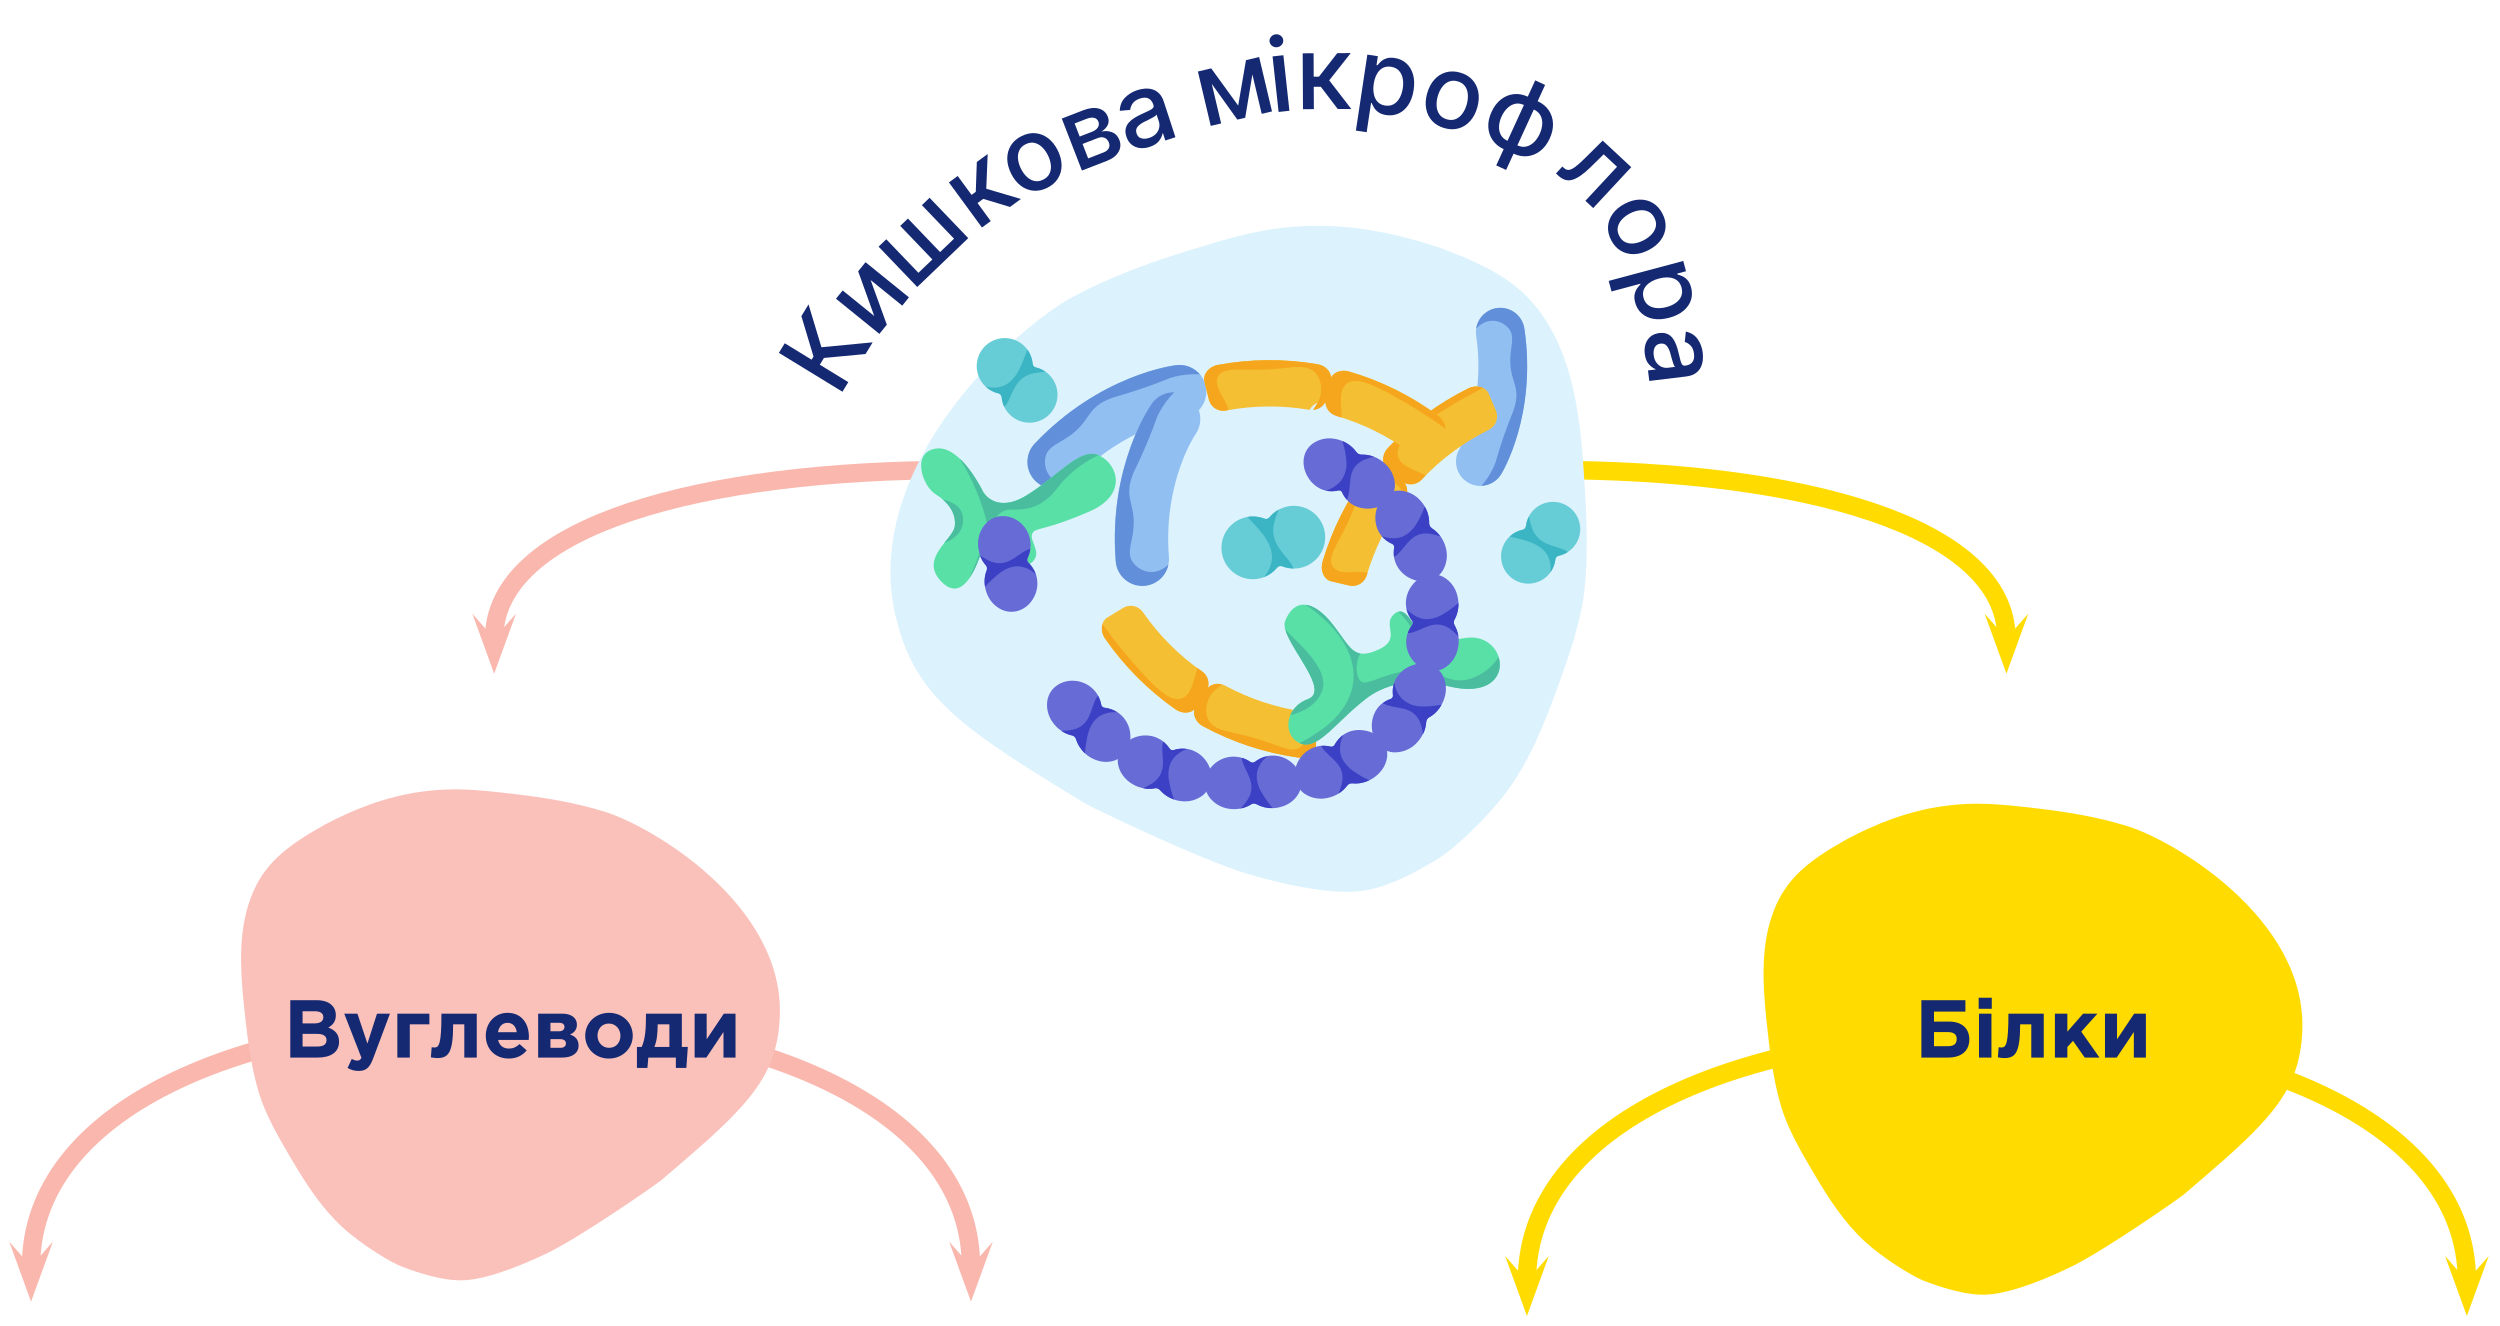 <?xml version="1.0" encoding="utf-8"?>
<svg width="1220px" height="647px" viewBox="0 0 1220 647" version="1.1" xmlns:xlink="http://www.w3.org/1999/xlink" xmlns="http://www.w3.org/2000/svg">
  <g id="Group-61" transform="translate(4.5 4.5)">
    <g id="Group" transform="translate(226 105.7)">
      <path d="M223.49 82.24C223.49 27.34 123.43 0 0 0" transform="translate(525.16 119.146)" id="Shape" fill="none" fill-rule="evenodd" stroke="#FFDB00" stroke-width="9" />
      <path d="M10.66 29.28L21.31 0L10.66 12.12L0 0L10.66 29.28L10.66 29.28Z" transform="translate(737.99 189.266)" id="Polygon" fill="#FFDB00" fill-rule="evenodd" stroke="none" />
      <path d="M0 82.24C0 27.34 101.15 0 225.94 0" transform="translate(10.65 119.146)" id="Shape" fill="none" fill-rule="evenodd" stroke="#F9B7AD" stroke-width="9" />
      <path d="M10.65 29.28L0 0L10.65 12.12L21.31 0L10.65 29.28L10.65 29.28Z" transform="translate(0 189.266)" id="Polygon" fill="#F9B7AD" fill-rule="evenodd" stroke="none" />
      <path d="M2.445 190.456C-14.885 115.126 64.686 46.646 90.775 33.766C107.916 24.576 127.936 17.516 144.285 12.436C168.095 5.036 182.165 1.006 202.285 0.136C226.525 -0.914 248.595 4.276 266.935 10.346C294.445 20.236 310.035 29.396 321.425 48.756C333.155 68.706 336.495 93.196 338.225 118.486C339.595 138.486 340.765 158.946 338.615 178.116C336.895 193.386 330.925 210.476 324.985 226.736C318.595 244.226 311.916 260.826 300.865 275.916C291.345 288.916 273.775 305.206 267.125 308.916C265.295 309.916 248.645 320.846 233.775 323.916C221.075 326.916 198.775 323.486 174.335 316.266C151.535 309.536 98.435 283.996 94.885 281.836C72.125 267.926 53.505 256.626 38.885 245.136C18.655 229.266 8.045 214.376 2.525 190.396" transform="translate(204.055 0)" id="Shape" fill="#DCF2FD" fill-rule="evenodd" stroke="none" />
    </g>
    <g id="Group-34" transform="translate(496.858 173.585)">
      <path d="M0.192 49.387C-0.516 45.316 0.754 41.151 3.612 38.167C35.612 4.637 71.092 0.257 72.612 0.087C77.239 -0.449 81.8 1.524 84.577 5.263C87.355 9.002 87.927 13.938 86.077 18.213C84.228 22.488 80.239 25.451 75.612 25.987C74.992 26.067 47.502 29.987 22.462 56.167C19.074 59.754 13.947 61.112 9.228 59.675C4.507 58.238 1.008 54.253 0.192 49.387" transform="translate(0.187 0)" id="Shape" fill="#91BFF2" fill-rule="evenodd" stroke="none" />
      <path d="M19.56 58.544C16.5 58.154 13.37 57.174 11.16 54.544C8.8 51.65 8.001 47.787 9.02 44.194C10.31 40.194 13.96 38.864 18.68 35.884C31.15 27.994 28.23 21.564 39.42 16.804C43.42 15.104 45.25 15.164 56.58 11.264C67.91 7.364 68.07 6.624 72.24 5.624C76.137 4.691 80.15 4.338 84.15 4.574C81.344 1.277 77.081 -0.406 72.78 0.084C71.28 0.254 35.78 4.634 3.78 38.164C-0.82 42.792 -1.277 50.113 2.712 55.277C6.702 60.441 13.9 61.847 19.54 58.564" transform="translate(0 0.023)" id="Shape" fill="#618FD9" fill-rule="evenodd" stroke="none" />
    </g>
    <g id="Group-35" transform="translate(539.51 186.927)">
      <path d="M6.51 92.316C3.013 90.135 0.757 86.424 0.43 82.316C-3.19 36.096 17.2 6.756 18.07 5.526C20.75 1.721 25.256 -0.365 29.891 0.053C34.525 0.471 38.585 3.33 40.541 7.553C42.496 11.776 42.05 16.721 39.37 20.526C39.03 21.036 23.59 44.116 26.42 80.256C26.829 85.172 24.419 89.895 20.2 92.451C15.981 95.007 10.678 94.954 6.511 92.316" id="Shape" fill="#91BFF2" fill-rule="evenodd" stroke="none" />
      <path d="M26.14 84.133C23.82 86.133 20.99 87.833 17.55 87.713C13.821 87.536 10.411 85.555 8.41 82.403C6.26 78.753 7.73 75.173 8.66 69.663C11.1 55.103 4.36 52.993 8.27 41.483C9.67 37.384 10.94 36.054 15.59 25.014C20.24 13.974 19.8 13.354 21.83 9.574C23.737 6.051 26.149 2.827 28.99 0.004C24.665 -0.1 20.572 1.954 18.07 5.484C17.2 6.714 -3.189 36.054 0.43 82.273C0.813 88.785 5.963 94.005 12.47 94.475C18.976 94.946 24.823 90.522 26.14 84.133" transform="translate(0.04 0.012)" id="Shape" fill="#618FD9" fill-rule="evenodd" stroke="none" />
    </g>
    <g id="Group-36" transform="translate(706.026 145.7)">
      <path d="M27.232 1.38C30.554 3.161 32.835 6.411 33.382 10.14C39.522 51.98 22.762 79.94 22.052 81.14C18.638 86.75 11.324 88.53 5.714 85.118C0.104 81.706 -1.679 74.392 1.732 68.781C2.022 68.3 14.652 46.34 9.852 13.62C9.199 9.176 11.105 4.743 14.781 2.161C18.456 -0.421 23.273 -0.712 27.232 1.41" transform="translate(0 0.082)" id="Shape" fill="#91BFF2" fill-rule="evenodd" stroke="none" />
      <path d="M0 10.113C2 8.112 4.46 6.422 7.61 6.332C11.014 6.253 14.241 7.844 16.25 10.592C18.431 13.783 17.311 17.133 16.811 22.203C15.48 35.602 21.741 37.112 18.891 47.833C17.891 51.642 16.791 52.932 13.241 63.273C9.691 73.612 10.131 74.132 8.511 77.703C6.992 81.026 4.994 84.109 2.581 86.853C6.527 86.685 10.13 84.563 12.19 81.193C12.9 80.023 29.661 52.062 23.52 10.193C22.679 4.363 17.697 0.028 11.808 0C5.918 -0.027 0.896 4.261 0 10.082" transform="translate(9.861 0)" id="Shape" fill="#618FD9" fill-rule="evenodd" stroke="none" />
    </g>
    <g id="Group-37" transform="translate(591.571 242.343)">
      <path d="M20.877 6.239C13.582 3.393 5.316 6.51 1.716 13.463C-1.884 20.416 0.342 28.964 6.876 33.278C13.411 37.592 22.147 36.281 27.127 30.239C27.745 29.472 28.791 29.196 29.706 29.559C37.005 32.428 45.292 29.319 48.901 22.356C52.51 15.394 50.274 6.83 43.723 2.52C37.17 -1.79 28.421 -0.452 23.456 5.619C22.839 6.388 21.79 6.661 20.877 6.289" id="Shape" fill="#66CCD6" fill-rule="evenodd" stroke="none" />
      <path d="M10.81 3.73C10.192 4.499 9.143 4.772 8.229 4.4C5.613 3.381 2.766 3.1 0 3.59C4.31 8.32 12.43 15.45 11.999 23.85C11.711 27.246 10.305 30.45 8 32.96C10.522 32.02 12.751 30.43 14.46 28.35C15.078 27.583 16.123 27.307 17.04 27.67C18.78 28.351 20.63 28.707 22.5 28.72C20.66 23.22 12.08 18.66 12.62 9.34C12.83 5.76 14.33 2.44 15.28 0C13.557 0.942 12.032 2.209 10.79 3.73" transform="translate(12.647 1.84)" id="Shape" fill="#3BB5C4" fill-rule="evenodd" stroke="none" />
    </g>
    <g id="Group-38" transform="translate(472.135 160.493)">
      <path d="M27.293 12.519C26.703 5.542 20.938 0.139 13.938 0.003C6.938 -0.134 0.966 5.04 0.105 11.988C-0.757 18.936 3.771 25.412 10.592 26.989C11.449 27.179 12.082 27.905 12.152 28.779C12.743 35.748 18.502 41.145 25.495 41.282C32.488 41.42 38.455 36.254 39.319 29.313C40.183 22.373 35.666 15.901 28.852 14.319C27.993 14.128 27.36 13.397 27.293 12.519" id="Shape" fill="#66CCD6" fill-rule="evenodd" stroke="none" />
      <path d="M24.5 8.71C23.642 8.519 23.008 7.788 22.941 6.91C22.73 4.411 21.829 2.019 20.34 0C18.26 5.32 15.76 14.63 8.87 17.62C6.04 18.732 2.921 18.876 0 18.03C1.75 19.675 3.902 20.83 6.24 21.38C7.097 21.57 7.729 22.296 7.8 23.17C7.946 24.83 8.394 26.45 9.12 27.95C12.8 24.32 13.06 15.64 20.74 12.39C23.69 11.14 26.94 11.03 29.26 10.83C27.827 9.821 26.21 9.101 24.5 8.71" transform="translate(4.352 5.609)" id="Shape" fill="#3BB5C4" fill-rule="evenodd" stroke="none" />
    </g>
    <g id="Group-39" transform="translate(728.02 240.405)">
      <path d="M10.579 13.598C3.909 14.992 -0.628 21.202 0.071 27.98C0.77 34.758 6.478 39.911 13.292 39.916C20.106 39.921 25.821 34.775 26.529 27.998C26.643 27.156 27.276 26.479 28.108 26.308C34.765 24.889 39.276 18.674 38.562 11.905C37.849 5.137 32.14 -0.001 25.334 0C18.528 0.001 12.821 5.139 12.108 11.908C12.01 12.752 11.389 13.442 10.559 13.628" id="Shape" fill="#66CCD6" fill-rule="evenodd" stroke="none" />
      <path d="M7.91 4.78C7.812 5.624 7.19 6.314 6.36 6.5C3.972 6.997 1.769 8.15 0 9.83C5.38 11.21 14.67 12.51 18.38 18.83C19.793 21.431 20.299 24.429 19.82 27.35C21.207 25.466 22.066 23.247 22.31 20.92C22.419 20.065 23.064 19.375 23.91 19.21C25.497 18.873 27.008 18.25 28.37 17.37C24.37 14.25 16.01 15.03 11.96 8C10.399 5.3 9.899 2.18 9.439 0C8.632 1.508 8.126 3.159 7.949 4.86" transform="translate(4.199 7.098)" id="Shape" fill="#3BB5C4" fill-rule="evenodd" stroke="none" />
    </g>
    <g id="Group-40" transform="translate(640.52 184.108)">
      <path d="M48.769 45.381C58.129 35.452 69.173 27.259 81.389 21.181C84.809 19.599 86.448 15.662 85.159 12.121C83.96 9.288 82.756 6.454 81.549 3.621C80.159 0.221 75.549 -1.079 71.339 1.001C56.734 8.262 43.53 18.053 32.34 29.921C29.679 32.731 29.239 36.611 30.939 39.111C28.189 37.871 24.449 38.971 22.14 42.111C12.385 55.175 5.024 69.865 0.399 85.5C-0.92 89.97 1.159 94.32 4.75 95.1L13.749 97.18C17.457 97.84 21.051 95.543 22.009 91.9C25.888 78.815 32.049 66.519 40.21 55.58C42.089 53.101 42.185 49.702 40.45 47.12C43.294 48.384 46.627 47.696 48.74 45.41" transform="translate(0 0.014)" id="Shape" fill="#F5BF33" fill-rule="evenodd" stroke="none" />
      <path d="M22.039 91.883L22.329 90.933C16.619 89.513 7.898 92.833 5.049 87.363C2.499 81.533 9.739 75.713 16.549 57.163C18.549 51.943 20.129 47.383 24.219 45.413C29.019 43.133 33.889 45.993 34.989 46.653C38.709 48.983 39.649 52.153 41.049 54.173C42.115 51.88 41.899 49.196 40.478 47.103C43.324 48.367 46.657 47.679 48.77 45.393L50.679 43.393C45.339 40.653 37.479 38.743 37.009 33.003C36.679 27.854 42.749 22.884 52.069 16.474C60.574 10.631 69.453 5.353 78.649 0.674C76.289 -0.326 73.603 -0.208 71.339 0.994C56.734 8.255 43.53 18.046 32.339 29.913C29.679 32.723 29.239 36.603 30.939 39.103C28.189 37.863 24.449 38.963 22.14 42.103C12.386 55.172 5.025 69.865 0.399 85.503C-0.92 89.973 1.159 94.323 4.75 95.103L13.749 97.183C17.457 97.843 21.051 95.546 22.009 91.903" id="Shape" fill="#F5A61C" fill-rule="evenodd" stroke="none" />
    </g>
    <g id="Group-41" transform="translate(583.115 171.237)">
      <path d="M64.422 27.194C77.519 31.021 89.835 37.135 100.802 45.254C103.762 47.581 108.011 47.255 110.582 44.504L116.522 37.434C118.912 34.644 117.962 29.914 114.222 27.144C101.118 17.436 86.397 10.126 70.742 5.554C67.042 4.464 63.382 5.834 61.932 8.484C61.782 5.484 59.102 2.634 55.292 1.984C39.219 -0.771 22.785 -0.656 6.752 2.324C2.172 3.174 -0.758 7.014 0.172 10.564C0.925 13.544 1.668 16.544 2.402 19.564C3.486 23.187 7.177 25.365 10.873 24.564C24.287 22.077 38.035 21.983 51.482 24.284C52.88 21.44 56.054 19.934 59.142 20.65C62.23 21.366 64.417 24.114 64.421 27.284" transform="translate(0.011 0)" id="Shape" fill="#F5BF33" fill-rule="evenodd" stroke="none" />
      <path d="M10.883 24.451L11.883 24.281C10.563 18.551 3.633 12.281 7.223 7.281C11.223 2.371 19.723 6.181 39.352 3.821C44.913 3.261 49.683 2.571 53.303 5.321C57.513 8.561 57.173 14.201 57.083 15.471C56.703 19.851 54.292 22.121 53.132 24.291C55.646 24.188 57.922 22.776 59.132 20.571C59.303 23.68 61.428 26.338 64.422 27.191C65.302 27.441 66.182 27.711 67.052 27.991C67.052 21.991 65.202 14.111 70.112 11.081C74.543 8.451 81.732 11.611 91.662 17.001C100.732 21.925 109.471 27.437 117.822 33.501C117.636 30.948 116.315 28.614 114.222 27.141C101.118 17.433 86.397 10.123 70.743 5.551C67.042 4.461 63.382 5.831 61.932 8.481C61.782 5.481 59.102 2.631 55.292 1.981C39.218 -0.77 22.785 -0.655 6.751 2.321C2.172 3.171 -0.758 7.011 0.172 10.561C0.925 13.541 1.668 16.541 2.402 19.561C3.49 23.181 7.177 25.357 10.872 24.561" transform="translate(0 0.023)" id="Shape" fill="#F5A61C" fill-rule="evenodd" stroke="none" />
    </g>
    <g id="Group-42" transform="translate(533.183 291.122)">
      <path d="M48.865 32.041C37.683 24.222 27.973 14.485 20.185 3.281C18.123 0.129 13.99 -0.918 10.675 0.871L2.785 5.671C-0.375 7.541 -0.985 12.331 1.675 16.151C10.979 29.541 22.581 41.178 35.945 50.52C39.115 52.73 43.005 52.611 45.235 50.521C44.415 53.43 46.045 56.971 49.445 58.8C63.792 66.555 79.4 71.704 95.545 74.01C100.155 74.67 104.155 72.01 104.415 68.31L105.165 59.111C105.272 55.343 102.479 52.12 98.734 51.691C85.227 49.763 72.168 45.456 60.165 38.971C57.437 37.468 54.055 37.87 51.755 39.971C52.606 36.958 51.44 33.738 48.855 31.971" id="Shape" fill="#F5BF33" fill-rule="evenodd" stroke="none" />
      <path d="M98.712 42.83L97.712 42.69C97.132 48.539 101.712 56.689 96.712 60.309C91.322 63.679 84.512 57.309 65.172 53.309C59.712 52.059 54.972 51.19 52.422 47.429C49.472 43.01 51.592 37.779 52.092 36.6C53.852 32.6 56.862 31.19 58.652 29.5C56.228 28.783 53.605 29.39 51.742 31.1C52.594 28.087 51.427 24.867 48.842 23.1C48.092 22.58 47.352 22.04 46.612 21.5C44.672 27.19 43.922 35.24 38.312 36.5C33.263 37.57 27.462 32.28 19.773 24C12.756 16.433 6.242 8.417 0.272 0C-0.37 2.479 0.137 5.116 1.652 7.18C10.947 20.595 22.547 32.255 35.913 41.62C39.083 43.83 42.973 43.71 45.203 41.669C44.383 44.569 46.013 48.109 49.413 49.94C63.76 57.694 79.368 62.843 95.513 65.149C100.123 65.809 104.123 63.149 104.383 59.449L105.133 50.249C105.24 46.482 102.447 43.259 98.702 42.83" transform="translate(0.032 8.9)" id="Shape" fill="#F5A61C" fill-rule="evenodd" stroke="none" />
    </g>
    <g id="Group-43" transform="translate(445 214.296)">
      <g id="Group-7">
        <path d="M30.268 21.256C30.268 21.256 36.328 32.256 51.607 22.866C66.887 13.476 77.867 -0.924 87.007 3.516C96.147 7.956 100.827 22.656 82.277 30.756C62.748 39.276 57.097 38.756 54.998 40.586C51.218 43.846 59.598 50.326 54.477 55.256C49.357 60.186 42.047 56.456 39.777 49.796C37.507 43.136 30.977 46.576 27.977 54.526C24.977 62.475 18.487 75.126 9.067 64.106C-0.353 53.086 15.857 44.366 16.477 37.796C17.098 31.226 13.058 26.126 6.897 22.256C0.737 18.386 -5.022 2.056 7.147 0.116C19.317 -1.824 30.268 21.256 30.268 21.256" id="Shape" fill="#59E0A6" fill-rule="evenodd" stroke="none" />
        <path d="M9.25 51.831C10.6 48.261 12.649 45.601 14.72 44.361C15.19 43.421 15.36 41.541 16.11 37.121C17.48 31.331 17.63 29.771 22.04 27.691C25.99 25.821 37.18 30.891 48.1 16.291C53.94 8.471 61.77 3.521 67.79 0.611C58.74 -3.099 47.89 10.921 32.88 20.171C17.6 29.591 11.54 18.561 11.54 18.561C11.54 18.561 6.76 8.471 0 2.201C7.33 13.641 11.9 26.781 13.32 33.611C14.18 37.731 9.46 50.041 4.83 60.701C6.645 57.927 8.128 54.95 9.25 51.831" transform="translate(18.728 2.695)" id="Shape" fill="#4ABD9E" fill-rule="evenodd" stroke="none" />
      </g>
      <path d="M9.91 9.51C9.73 3.66 4.91 1.09 0 0C4 3.46 6.37 7.7 5.89 12.83C5.65 15.32 3.18 18.13 0.7 21.25C5.22 19.5 10.11 16.09 9.91 9.51" transform="translate(10.587 24.967)" id="Shape" fill="#4ABD9E" fill-rule="evenodd" stroke="none" />
    </g>
    <path d="M5.11 5.397C6.63 9.867 10.44 13.007 14.32 13.097C12.353 11.793 10.827 9.924 9.94 7.737C8.67 4.447 5.94 0.897 3.34 0.097C2.631 -0.099 1.873 0.004 1.242 0.382C0.611 0.76 0.162 1.38 0 2.097L0 2.097C2.1 1.407 4.05 2.327 5.11 5.407" transform="translate(479.668 258.696)" id="Shape-11" fill="#4ABD9E" fill-rule="evenodd" stroke="none" />
    <g id="Group-44" transform="translate(622.334 290.565)">
      <g id="Group-10">
        <path d="M74.444 38.147C74.444 38.147 54.884 34.457 40.214 45.537C25.544 56.617 16.804 70.817 8.074 67.827C-0.656 64.837 -0.726 50.647 11.454 46.077C23.633 41.507 -3.006 16.477 0.284 8.027C4.574 -2.973 13.764 -2.973 23.764 9.927C32.424 21.127 33.563 27.257 45.514 22.107C57.464 16.957 47.754 10.207 53.114 4.957C59.514 -1.313 62.634 12.107 69.244 16.597C75.853 21.087 86.624 14.477 94.624 16.417C111.193 20.417 110.624 50.417 74.443 38.147" id="Shape" fill="#59E0A6" fill-rule="evenodd" stroke="none" />
        <path d="M97.249 25.34C94.569 30.24 88.919 34.42 83.49 36.09C71.89 39.64 67.03 29.94 52.8 32.16C40.39 34.09 35.32 38.23 31.2 37.86C27.98 37.57 26.63 28.86 29.82 23.78C24.94 22.96 22.55 17.63 16.55 9.87C11.7 3.6 7.05 0.41 3.05 0C8.71 3.61 25.93 16.39 26.48 33.8C27.08 52.55 8.32 62.49 7 63.45C4.822 65.039 2.474 66.381 0 67.45C0.27 67.57 0.56 67.68 0.85 67.78C9.58 70.78 18.31 56.58 32.99 45.5C47.67 34.42 67.22 38.11 67.22 38.11C92.36 46.66 100.3 34.76 97.22 25.36" transform="translate(7.215 0.088)" id="Shape" fill="#4ABD9E" fill-rule="evenodd" stroke="none" />
      </g>
      <path d="M17.68 30.9C22.81 19.43 5.08 5.97 0 0C2.81 10.54 21.74 30.11 11.11 34.09C7.268 35.387 4.145 38.234 2.5 41.94C9.19 40.22 14.99 36.94 17.68 30.94" transform="translate(0.344 12.018)" id="Shape" fill="#4ABD9E" fill-rule="evenodd" stroke="none" />
    </g>
    <path d="M8.864 16.19C8.804 18.54 13.924 21.3 18.774 18.49C20.184 17.651 21.226 16.312 21.694 14.74C18.614 15.06 15.744 14.87 13.404 13.28C7.824 9.49 4.734 -0.72 0.054 0.04C-0.816 0.17 9.054 8.22 8.864 16.19" transform="translate(678.174 293.913)" id="Shape-12" fill="#4ABD9E" fill-rule="evenodd" stroke="none" />
    <g id="Group-45" transform="translate(472.787 247.349)">
      <path d="M4.191 26.484C3.49 28.245 3.149 30.129 3.191 32.024C3.201 33.94 3.56 35.837 4.25 37.624C5.537 41.218 8.214 44.145 11.681 45.744C17.371 48.194 23.471 45.744 26.601 40.744C30.386 35.021 29.544 27.412 24.601 22.654C23.991 22.077 23.821 21.173 24.181 20.414C27.251 14.17 25.381 6.623 19.751 2.535C14.991 -0.945 8.411 -1.005 4.051 3.375C1.411 6.097 -0.045 9.753 0.001 13.544C0.021 15.434 0.359 17.307 1.001 19.085C1.641 20.838 2.593 22.461 3.811 23.874C4.434 24.576 4.618 25.565 4.291 26.444" id="Shape" fill="#666BD6" fill-rule="evenodd" stroke="none" />
      <path d="M2.82 7.89C3.443 8.592 3.628 9.58 3.301 10.46C2.311 13.004 2.034 15.77 2.5 18.46C4.776 15.955 7.265 13.653 9.94 11.58C12.94 9.47 16.26 8.08 19.76 8.58C22.585 9.068 25.197 10.4 27.25 12.4C26.894 11.344 26.406 10.336 25.8 9.4C25.197 8.433 24.478 7.544 23.661 6.75C23.067 6.164 22.899 5.271 23.24 4.51C23.95 3.098 24.404 1.571 24.58 0C22.21 0.49 19.89 2.45 17.21 4.21C14.53 5.97 11.53 7.53 7.63 6.81C4.63 6.26 1.98 4.42 0 3.15C0.641 4.914 1.596 6.547 2.82 7.97" transform="translate(0.891 16.023)" id="Shape" fill="#3B40C4" fill-rule="evenodd" stroke="none" />
    </g>
    <g id="Group-46" transform="translate(506.447 327.688)">
      <path d="M14.151 28.504C15.319 32.253 17.834 35.438 21.21 37.444C22.881 38.425 24.713 39.103 26.621 39.444C28.507 39.744 30.436 39.645 32.281 39.154C38.281 37.444 41.281 31.564 40.611 25.814C40.004 19.138 34.751 13.83 28.081 13.154C27.266 13.063 26.605 12.45 26.452 11.644C25.887 8.446 24.23 5.544 21.761 3.434C19.194 1.25 15.942 0.036 12.572 0.004C9.704 -0.066 6.893 0.809 4.572 2.494C2.218 4.221 0.634 6.803 0.162 9.684C-0.414 13.484 0.559 17.356 2.862 20.434C5.096 23.588 8.414 25.81 12.181 26.674C13.111 26.875 13.856 27.57 14.122 28.484" id="Shape" fill="#666BD6" fill-rule="evenodd" stroke="none" />
      <path d="M5.22 19.32C6.15 19.521 6.895 20.216 7.16 21.13C7.539 22.449 8.116 23.703 8.87 24.85C9.605 26.03 10.504 27.101 11.54 28.03C11.745 24.652 12.281 21.303 13.139 18.03C14.14 14.58 16.04 11.42 19.08 9.67C21.59 8.334 24.439 7.767 27.27 8.04C26.358 7.457 25.385 6.974 24.37 6.6C23.306 6.236 22.206 5.985 21.09 5.85C20.275 5.756 19.616 5.145 19.46 4.34C19.18 2.821 18.66 1.356 17.92 0C16.29 1.79 15.56 4.73 14.45 7.75C13.339 10.77 11.92 13.75 8.36 15.56C5.6 16.93 2.36 16.98 0 17.11C1.572 18.204 3.347 18.972 5.22 19.37" transform="translate(6.991 7.375)" id="Shape" fill="#3B40C4" fill-rule="evenodd" stroke="none" />
    </g>
    <g id="Group-47" transform="translate(540.948 354.386)">
      <path d="M20.649 26.707C23.252 29.693 26.875 31.601 30.81 32.056C34.647 32.605 38.541 31.561 41.589 29.166C46.369 25.167 46.81 18.617 43.859 13.607C42.212 10.731 39.628 8.508 36.54 7.307C35.098 6.756 33.573 6.458 32.03 6.427C30.438 6.361 28.848 6.591 27.34 7.107C26.561 7.35 25.715 7.038 25.28 6.347C24.84 5.663 24.334 5.023 23.77 4.437C23.237 3.849 22.655 3.307 22.03 2.817C21.4 2.35 20.731 1.938 20.03 1.587C19.352 1.211 18.638 0.903 17.9 0.667C14.729 -0.324 11.316 -0.208 8.22 0.997C5.542 2.007 3.259 3.851 1.71 6.257C0.145 8.726 -0.374 11.716 0.27 14.567C0.675 16.434 1.488 18.189 2.65 19.707C3.811 21.265 5.265 22.583 6.929 23.587C7.768 24.099 8.644 24.547 9.55 24.927C10.464 25.266 11.404 25.534 12.36 25.727C14.246 26.136 16.196 26.157 18.09 25.787C19.037 25.625 19.998 25.975 20.62 26.707" id="Shape" fill="#666BD6" fill-rule="evenodd" stroke="none" />
      <path d="M5.761 22.759C6.708 22.598 7.669 22.948 8.291 23.679C10.125 25.794 12.494 27.376 15.15 28.259C13.944 25.067 13.07 21.76 12.54 18.389C12.101 14.78 12.54 11.2 14.65 8.39C16.404 6.176 18.757 4.513 21.43 3.6C19.269 3.257 17.058 3.435 14.98 4.12C14.2 4.363 13.354 4.051 12.919 3.36C12.074 2.092 11.043 0.96 9.86 0C9.06 2.27 9.48 5.32 9.67 8.46C9.86 11.6 9.67 15.04 7.13 18.049C6.116 19.177 4.931 20.138 3.62 20.899C2.446 21.573 1.238 22.183 0 22.729C1.895 23.147 3.855 23.171 5.76 22.799" transform="translate(12.358 3.027)" id="Shape" fill="#3B40C4" fill-rule="evenodd" stroke="none" />
    </g>
    <g id="Group-48" transform="translate(583.505 364.22)">
      <path d="M25.184 23.742C28.593 25.607 32.573 26.142 36.353 25.242C38.237 24.833 40.023 24.062 41.613 22.972C43.196 21.913 44.524 20.516 45.503 18.882C47.011 16.39 47.478 13.405 46.803 10.572C46.132 7.794 44.586 5.305 42.393 3.472C37.281 -0.99 29.713 -1.171 24.393 3.042C23.734 3.546 22.824 3.566 22.143 3.092C16.518 -0.844 8.883 -0.196 4.002 4.632C-0.207 8.692 -1.507 15.142 2.103 20.232C4.381 23.315 7.792 25.366 11.584 25.932C15.361 26.573 19.243 25.816 22.503 23.802C23.304 23.295 24.32 23.272 25.143 23.742" id="Shape" fill="#666BD6" fill-rule="evenodd" stroke="none" />
      <path d="M5.23 23.51C6.031 23.003 7.047 22.979 7.87 23.45C10.273 24.776 12.987 25.432 15.73 25.35C13.539 22.759 11.597 19.966 9.931 17.01C8.27 13.79 7.39 10.28 8.35 6.87C9.234 4.157 10.9 1.767 13.14 0C10.951 0.43 8.895 1.373 7.14 2.75C6.483 3.26 5.569 3.28 4.89 2.8C3.606 1.913 2.188 1.238 0.69 0.8C0.8 3.22 2.36 5.8 3.69 8.74C5.02 11.68 6.12 14.84 4.82 18.59C3.82 21.49 1.58 23.82 0 25.59C1.867 25.251 3.65 24.551 5.25 23.53" transform="translate(17.313 0.293)" id="Shape" fill="#3B40C4" fill-rule="evenodd" stroke="none" />
    </g>
    <g id="Group-49" transform="translate(627.342 351.747)">
      <path d="M28.097 26.027C30.065 26.246 32.058 26.052 33.947 25.457C35.9 24.885 37.728 23.952 39.337 22.707C40.93 21.479 42.285 19.971 43.337 18.256C44.312 16.562 44.919 14.681 45.117 12.736C45.557 6.366 40.757 1.826 35.257 0.476C28.437 -1.154 22.607 1.476 19.437 7.216C19.069 7.953 18.229 8.323 17.437 8.096C15.882 7.711 14.273 7.589 12.677 7.736C11.909 7.812 11.149 7.96 10.408 8.176C9.659 8.365 8.932 8.629 8.237 8.966C5.227 10.401 2.803 12.831 1.377 15.846C-1.183 21.056 -0.263 27.597 4.887 31.167C8.133 33.293 12.101 34.015 15.887 33.167C19.755 32.426 23.206 30.269 25.567 27.117C26.156 26.349 27.093 25.932 28.058 26.007" id="Shape" fill="#666BD6" fill-rule="evenodd" stroke="none" />
      <path d="M12.669 24.68C13.254 23.915 14.188 23.497 15.148 23.57C17.99 23.846 20.852 23.331 23.419 22.08C20.307 20.652 17.357 18.896 14.619 16.84C11.789 14.51 9.619 11.59 9.199 8.09C8.946 5.307 9.465 2.507 10.699 0C9.834 0.587 9.054 1.291 8.38 2.09C7.649 2.902 7.018 3.798 6.5 4.76C6.132 5.497 5.291 5.867 4.499 5.64C3.029 5.276 1.51 5.151 0 5.27C1 7.5 3.339 9.39 5.64 11.56C7.94 13.73 10.19 16.34 10.38 20.28C10.51 23.28 9.27 26.431 8.38 28.59C10.051 27.587 11.503 26.257 12.65 24.68" transform="translate(12.938 2.455)" id="Shape" fill="#3B40C4" fill-rule="evenodd" stroke="none" />
    </g>
    <g id="Group-50" transform="translate(664.934 319.321)">
      <path d="M28.055 26.222C29.834 25.204 31.393 23.845 32.645 22.222C33.277 21.397 33.833 20.517 34.305 19.592C34.796 18.676 35.188 17.711 35.475 16.712C36.739 12.878 36.306 8.686 34.284 5.192C30.915 -0.178 24.365 -1.078 19.105 1.102C16.159 2.243 13.665 4.315 12.004 7.002C11.648 7.619 11.334 8.261 11.065 8.922C10.814 9.593 10.613 10.281 10.464 10.982C10.168 12.463 10.117 13.984 10.315 15.482C10.404 16.251 9.946 16.979 9.214 17.232C7.772 17.705 6.419 18.418 5.214 19.342C4.049 20.194 3.052 21.256 2.274 22.472C0.58 25.152 -0.203 28.31 0.045 31.472C0.395 37.182 4.044 42.702 10.404 43.302C14.445 43.546 18.406 42.096 21.334 39.302C22.839 37.856 24.087 36.166 25.024 34.302C25.925 32.496 26.453 30.526 26.575 28.512C26.629 27.512 27.196 26.612 28.075 26.132" id="Shape" fill="#666BD6" fill-rule="evenodd" stroke="none" />
      <path d="M21.169 19.16C21.224 18.16 21.791 17.26 22.669 16.78C23.935 16.089 25.082 15.201 26.069 14.15C26.587 13.623 27.071 13.066 27.52 12.48C27.942 11.874 28.332 11.246 28.689 10.6C25.315 11.31 21.866 11.606 18.42 11.48C14.878 11.379 11.514 9.905 9.04 7.37C8.065 6.299 7.277 5.072 6.709 3.74C6.206 2.53 5.808 1.279 5.52 0C5.212 0.951 4.994 1.928 4.869 2.92C4.79 3.976 4.81 5.037 4.93 6.09C5.02 6.859 4.562 7.587 3.83 7.84C2.458 8.306 1.167 8.981 0 9.84C2 11.2 4.939 11.55 8.089 12.16C11.239 12.77 14.479 13.58 16.849 16.81C18.689 19.31 19.169 22.57 19.599 25.01C20.511 23.196 21.045 21.216 21.169 19.19" transform="translate(5.385 9.441)" id="Shape" fill="#3B40C4" fill-rule="evenodd" stroke="none" />
    </g>
    <g id="Group-51" transform="translate(681.567 275.778)">
      <path d="M23.731 22.065C25.646 18.532 26.153 14.406 25.151 10.515C24.283 6.668 21.856 3.354 18.451 1.365C15.895 -0.043 12.884 -0.378 10.081 0.435C7.344 1.239 4.933 2.888 3.19 5.145C1.146 7.67 0.021 10.816 0 14.065C0.008 17.166 1.066 20.172 3.001 22.595C3.517 23.223 3.517 24.127 3 24.755C1.086 27.21 0.079 30.252 0.15 33.364C0.255 36.602 1.45 39.71 3.541 42.184C5.322 44.407 7.751 46.022 10.491 46.804C13.321 47.593 16.351 47.184 18.871 45.674C22.25 43.565 24.606 40.152 25.38 36.245C26.277 32.351 25.685 28.263 23.72 24.785C23.25 23.939 23.25 22.91 23.72 22.065" id="Shape" fill="#666BD6" fill-rule="evenodd" stroke="none" />
      <path d="M23.43 10.86C22.96 10.014 22.96 8.986 23.43 8.14C24.121 6.923 24.623 5.608 24.92 4.24C25.246 2.851 25.377 1.425 25.311 0C22.768 2.288 19.989 4.3 17.02 6C13.79 7.68 10.241 8.49 6.86 7.52C4.189 6.656 1.813 5.063 0 2.92C0.451 5.027 1.382 7.002 2.721 8.69C3.237 9.317 3.237 10.222 2.721 10.85C1.819 12.045 1.104 13.37 0.601 14.78C3.031 14.78 5.721 13.38 8.601 12.14C11.48 10.9 14.781 9.83 18.48 11.23C21.32 12.3 23.67 14.69 25.311 16.41C25.054 14.459 24.411 12.579 23.421 10.88" transform="translate(0.341 13.924)" id="Shape" fill="#3B40C4" fill-rule="evenodd" stroke="none" />
    </g>
    <g id="Group-52" transform="translate(666.668 234.903)">
      <path d="M26.27 15.95C26.314 11.88 24.805 7.946 22.05 4.95C19.419 1.902 15.625 0.105 11.6 0C8.669 0.005 5.87 1.217 3.86 3.35C-0.275 7.889 -1.178 14.509 1.59 19.99C3.041 22.677 5.361 24.793 8.17 25.99C8.913 26.299 9.332 27.092 9.17 27.88C8.614 30.96 9.133 34.137 10.64 36.88C12.256 39.74 14.794 41.968 17.84 43.2C20.465 44.321 23.38 44.577 26.16 43.93C29.009 43.246 31.463 41.444 32.97 38.93C34.941 35.52 35.432 31.452 34.33 27.67C33.313 23.823 30.899 20.493 27.56 18.33C26.748 17.797 26.259 16.891 26.26 15.92" id="Shape" fill="#666BD6" fill-rule="evenodd" stroke="none" />
      <path d="M24.449 10.56C23.637 10.027 23.148 9.121 23.149 8.15C23.207 5.283 22.455 2.458 20.98 0C19.83 3.228 18.317 6.314 16.47 9.2C14.37 12.2 11.62 14.55 8.17 15.27C5.422 15.747 2.596 15.46 0 14.44C1.371 16.069 3.099 17.359 5.05 18.21C5.793 18.519 6.212 19.312 6.05 20.1C5.918 20.849 5.854 21.609 5.859 22.37C5.836 23.106 5.88 23.842 5.989 24.57C8.12 23.46 9.89 20.96 11.88 18.57C13.87 16.18 16.29 13.68 20.22 13.2C21.736 13.051 23.266 13.149 24.75 13.49C26.18 13.81 27.529 14.27 28.669 14.63C28.095 13.83 27.453 13.08 26.75 12.39C26.037 11.726 25.263 11.13 24.439 10.61" transform="translate(3.121 7.799)" id="Shape" fill="#3B40C4" fill-rule="evenodd" stroke="none" />
    </g>
    <g id="Group-53" transform="translate(631.631 209.407)">
      <path d="M25.777 6.686C23.297 3.318 19.616 1.033 15.497 0.306C11.543 -0.53 7.419 0.365 4.167 2.766C-0.783 6.686 -0.973 13.296 1.767 18.296C3.228 21.093 5.558 23.339 8.407 24.696C11.092 25.914 14.112 26.179 16.967 25.446C17.714 25.264 18.485 25.643 18.797 26.346C19.936 29.064 21.973 31.309 24.568 32.706C27.381 34.144 30.582 34.638 33.698 34.116C36.514 33.723 39.144 32.481 41.237 30.556C43.389 28.549 44.61 25.738 44.607 22.796C44.509 18.724 42.693 14.884 39.607 12.226C36.54 9.399 32.498 7.866 28.328 7.946C27.322 7.983 26.364 7.514 25.778 6.696" id="Shape" fill="#666BD6" fill-rule="evenodd" stroke="none" />
      <path d="M17.409 6.6C16.403 6.638 15.446 6.168 14.859 5.35C13.132 2.959 10.765 1.104 8.029 0C9.11 3.278 9.782 6.677 10.029 10.12C10.295 13.659 9.181 17.164 6.92 19.9C5.021 21.899 2.637 23.374 0 24.18C2.006 24.617 4.086 24.59 6.08 24.1C6.828 23.918 7.598 24.297 7.91 25C8.482 26.308 9.255 27.519 10.199 28.59C11.36 26.48 11.47 23.49 11.729 20.34C11.989 17.19 12.509 13.82 15.479 11.15C16.651 10.167 17.98 9.386 19.409 8.84C20.721 8.365 22.056 7.958 23.409 7.62C21.496 6.889 19.456 6.549 17.41 6.62" transform="translate(10.918 1.336)" id="Shape" fill="#3B40C4" fill-rule="evenodd" stroke="none" />
    </g>
    <g id="Group-54" transform="translate(363 0)">
      <g fill="#152972" stroke="none" id="К" transform="matrix(0.522 -0.853 0.853 0.522 0 164.667)">
        <path d="M25.568 48.682L13.352 32.382L9.482 32.382L9.482 48.682L3.995 48.682L3.995 12.318L9.482 12.318L9.482 27.677L11.275 27.677L25.018 12.318L31.712 12.318L17.17 28.6L32.262 48.682L25.568 48.682Z" />
      </g>
      <g fill="#152972" stroke="none" id="и" transform="matrix(0.629 -0.777 0.777 0.629 21.568 130.588)">
        <path d="M8.771 41.242L20.792 21.409L26.509 21.409L26.509 48.682L21.307 48.682L21.307 28.831L9.339 48.682L3.569 48.682L3.569 21.409L8.771 21.409L8.771 41.242Z" />
      </g>
      <g fill="#152972" stroke="none" id="ш" transform="matrix(0.722 -0.692 0.692 0.722 43.856 102.877)">
        <path d="M3.569 21.409L8.771 21.409L8.771 44.083L18.2 44.083L18.2 21.409L23.402 21.409L23.402 44.083L32.83 44.083L32.83 21.409L38.033 21.409L38.033 48.682L3.569 48.682L3.569 21.409Z" />
      </g>
      <g fill="#152972" stroke="none" id="к" transform="matrix(0.807 -0.591 0.591 0.807 80.041 69.349)">
        <path d="M3.569 48.682L3.569 21.409L8.878 21.409L8.878 32.844L11.435 32.844L20.437 21.409L27.006 21.409L16.442 34.673L27.131 48.682L20.543 48.682L12.322 37.78L8.878 37.78L8.878 48.682L3.569 48.682Z" />
      </g>
      <g fill="#152972" stroke="none" id="о" transform="matrix(0.897 -0.442 0.442 0.897 108.256 49.664)">
        <path d="M15.057 49.232Q11.222 49.232 8.363 47.474Q5.504 45.717 3.924 42.547Q2.344 39.378 2.344 35.17Q2.344 30.926 3.924 27.748Q5.504 24.57 8.363 22.812Q11.222 21.054 15.057 21.054Q18.91 21.054 21.76 22.812Q24.609 24.57 26.19 27.748Q27.77 30.926 27.77 35.17Q27.77 39.378 26.19 42.547Q24.609 45.717 21.76 47.474Q18.91 49.232 15.057 49.232ZM15.075 44.776Q17.578 44.776 19.203 43.462Q20.827 42.148 21.617 39.955Q22.408 37.762 22.408 35.152Q22.408 32.542 21.617 30.34Q20.827 28.139 19.203 26.816Q17.578 25.493 15.075 25.493Q12.571 25.493 10.938 26.816Q9.304 28.139 8.505 30.34Q7.706 32.542 7.706 35.152Q7.706 37.762 8.505 39.955Q9.304 42.148 10.938 43.462Q12.571 44.776 15.075 44.776Z" />
      </g>
      <g fill="#152972" stroke="none" id="в" transform="matrix(0.93 -0.36 0.36 0.93 139.631 34.736)">
        <path d="M3.569 48.682L3.569 21.409L14.879 21.409Q19.496 21.409 22.195 23.371Q24.893 25.333 24.893 28.689Q24.893 31.086 23.366 32.489Q21.84 33.891 19.318 34.371Q22.053 34.69 24.059 36.492Q26.065 38.295 26.065 41.331Q26.065 44.58 23.571 46.631Q21.076 48.682 16.602 48.682L3.569 48.682ZM8.558 44.243L16.602 44.243Q18.572 44.243 19.691 43.302Q20.81 42.361 20.81 40.745Q20.81 38.845 19.691 37.753Q18.572 36.661 16.602 36.661L8.558 36.661L8.558 44.243ZM8.558 32.773L14.932 32.773Q17.17 32.773 18.448 31.832Q19.727 30.891 19.727 29.257Q19.727 27.677 18.439 26.789Q17.152 25.901 14.879 25.901L8.558 25.901L8.558 32.773Z" />
      </g>
      <g fill="#152972" stroke="none" id="а" transform="matrix(0.95 -0.31 0.31 0.95 167.301 23.947)">
        <path d="M11.506 49.285Q8.913 49.285 6.827 48.327Q4.741 47.368 3.516 45.512Q2.29 43.657 2.29 40.976Q2.29 38.65 3.187 37.158Q4.084 35.667 5.584 34.797Q7.085 33.927 8.949 33.492Q10.813 33.057 12.749 32.826Q15.199 32.542 16.717 32.355Q18.235 32.169 18.936 31.743Q19.638 31.317 19.638 30.358L19.638 30.234Q19.638 27.908 18.333 26.629Q17.028 25.351 14.453 25.351Q11.772 25.351 10.236 26.523Q8.7 27.695 8.114 29.151L3.125 28.014Q4.457 24.285 7.573 22.67Q10.689 21.054 14.382 21.054Q16.016 21.054 17.845 21.436Q19.673 21.817 21.298 22.838Q22.923 23.859 23.944 25.724Q24.965 27.588 24.965 30.571L24.965 48.682L19.78 48.682L19.78 44.953L19.567 44.953Q18.803 46.48 16.85 47.883Q14.897 49.285 11.506 49.285ZM12.66 45.024Q14.879 45.024 16.442 44.154Q18.004 43.284 18.83 41.873Q19.655 40.461 19.655 38.845L19.655 35.33Q19.283 35.702 18.022 35.986Q16.761 36.271 15.359 36.466Q13.956 36.661 13.086 36.785Q10.778 37.087 9.135 38.002Q7.493 38.916 7.493 41.047Q7.493 43.018 8.949 44.021Q10.405 45.024 12.66 45.024Z" />
      </g>
      <g fill="#152972" stroke="none" id="м" transform="matrix(0.973 -0.23 0.23 0.973 208.679 10.388)">
        <path d="M18.874 42.112L27.681 21.409L34.286 21.409L34.286 48.682L29.119 48.682L29.119 28.92L20.845 48.682L16.903 48.682L8.771 28.849L8.771 48.682L3.569 48.682L3.569 21.409L10.245 21.409L18.874 42.112Z" />
      </g>
      <g fill="#152972" stroke="none" id="і" transform="matrix(0.994 -0.108 0.108 0.994 247.65 2.128)">
        <path d="M3.569 48.682L3.569 21.409L8.878 21.409L8.878 48.682L3.569 48.682ZM6.25 17.201Q4.865 17.201 3.88 16.269Q2.894 15.337 2.894 14.04Q2.894 12.727 3.88 11.794Q4.865 10.862 6.25 10.862Q7.617 10.862 8.612 11.794Q9.606 12.727 9.606 14.04Q9.606 15.337 8.612 16.269Q7.617 17.201 6.25 17.201Z" />
      </g>
      <g fill="#152972" stroke="none" id="к" transform="matrix(1 -0.005 0.005 1 264.544 0.127)">
        <path d="M3.569 48.682L3.569 21.409L8.878 21.409L8.878 32.844L11.435 32.844L20.437 21.409L27.006 21.409L16.442 34.673L27.131 48.682L20.543 48.682L12.322 37.78L8.878 37.78L8.878 48.682L3.569 48.682Z" />
      </g>
      <g fill="#152972" stroke="none" id="р" transform="matrix(0.989 0.149 -0.149 0.989 299.424 0.443)">
        <path d="M3.569 58.909L3.569 21.409L8.754 21.409L8.754 25.83L9.197 25.83Q9.677 24.978 10.538 23.859Q11.399 22.741 12.953 21.897Q14.506 21.054 17.028 21.054Q20.33 21.054 22.914 22.723Q25.497 24.392 26.989 27.535Q28.48 30.678 28.48 35.099Q28.48 39.502 27.006 42.672Q25.533 45.841 22.958 47.528Q20.384 49.215 17.081 49.215Q14.595 49.215 13.033 48.38Q11.47 47.545 10.573 46.427Q9.677 45.308 9.197 44.438L8.878 44.438L8.878 58.909L3.569 58.909ZM8.771 35.045Q8.771 39.342 10.618 42.015Q12.464 44.687 15.891 44.687Q18.271 44.687 19.878 43.417Q21.484 42.148 22.301 39.964Q23.118 37.78 23.118 35.045Q23.118 32.329 22.31 30.189Q21.502 28.05 19.904 26.807Q18.306 25.564 15.891 25.564Q12.411 25.564 10.591 28.165Q8.771 30.766 8.771 35.045Z" />
      </g>
      <g fill="#152972" stroke="none" id="о" transform="matrix(0.962 0.272 -0.272 0.962 336.264 6.568)">
        <path d="M15.057 49.232Q11.222 49.232 8.363 47.474Q5.504 45.717 3.924 42.547Q2.344 39.378 2.344 35.17Q2.344 30.926 3.924 27.748Q5.504 24.57 8.363 22.812Q11.222 21.054 15.057 21.054Q18.91 21.054 21.76 22.812Q24.609 24.57 26.19 27.748Q27.77 30.926 27.77 35.17Q27.77 39.378 26.19 42.547Q24.609 45.717 21.76 47.474Q18.91 49.232 15.057 49.232ZM15.075 44.776Q17.578 44.776 19.203 43.462Q20.827 42.148 21.617 39.955Q22.408 37.762 22.408 35.152Q22.408 32.542 21.617 30.34Q20.827 28.139 19.203 26.816Q17.578 25.493 15.075 25.493Q12.571 25.493 10.938 26.816Q9.304 28.139 8.505 30.34Q7.706 32.542 7.706 35.152Q7.706 37.762 8.505 39.955Q9.304 42.148 10.938 43.462Q12.571 44.776 15.075 44.776Z" />
      </g>
      <g fill="#152972" stroke="none" id="ф" transform="matrix(0.909 0.417 -0.417 0.909 372.913 17.147)">
        <path d="M15.305 57.968L15.305 49.232Q11.452 49.232 8.532 47.466Q5.611 45.699 3.977 42.538Q2.344 39.378 2.344 35.17Q2.344 30.926 3.977 27.757Q5.611 24.587 8.532 22.821Q11.452 21.054 15.305 21.054L15.305 12.318L20.614 12.318L20.614 21.054Q24.467 21.054 27.379 22.821Q30.291 24.587 31.925 27.757Q33.558 30.926 33.558 35.17Q33.558 39.378 31.925 42.538Q30.291 45.699 27.379 47.466Q24.467 49.232 20.614 49.232L20.614 57.968L15.305 57.968ZM15.305 44.758L15.305 25.528Q12.766 25.528 11.079 26.86Q9.393 28.192 8.558 30.385Q7.724 32.577 7.724 35.17Q7.724 37.744 8.558 39.928Q9.393 42.112 11.079 43.435Q12.766 44.758 15.305 44.758ZM20.614 44.758Q23.171 44.758 24.849 43.435Q26.527 42.112 27.353 39.928Q28.178 37.744 28.178 35.17Q28.178 32.577 27.353 30.385Q26.527 28.192 24.849 26.86Q23.171 25.528 20.614 25.528L20.614 44.758Z" />
      </g>
      <g fill="#152972" stroke="none" id="л" transform="matrix(0.732 0.681 -0.681 0.732 423.93 43.542)">
        <path d="M1.42 48.682L1.403 44.083L2.379 44.083Q3.906 44.083 4.785 43.186Q5.664 42.29 6.108 39.99Q6.552 37.691 6.712 33.483L7.191 21.409L26.225 21.409L26.225 48.682L21.023 48.682L21.023 25.99L12.109 25.99L11.683 35.258Q11.364 42.023 9.473 45.353Q7.582 48.682 3.125 48.682L1.42 48.682Z" />
      </g>
      <g fill="#152972" stroke="none" id="о" transform="matrix(0.466 0.885 -0.885 0.466 455.34 76.507)">
        <path d="M15.057 49.232Q11.222 49.232 8.363 47.474Q5.504 45.717 3.924 42.547Q2.344 39.378 2.344 35.17Q2.344 30.926 3.924 27.748Q5.504 24.57 8.363 22.812Q11.222 21.054 15.057 21.054Q18.91 21.054 21.76 22.812Q24.609 24.57 26.19 27.748Q27.77 30.926 27.77 35.17Q27.77 39.378 26.19 42.547Q24.609 45.717 21.76 47.474Q18.91 49.232 15.057 49.232ZM15.075 44.776Q17.578 44.776 19.203 43.462Q20.827 42.148 21.617 39.955Q22.408 37.762 22.408 35.152Q22.408 32.542 21.617 30.34Q20.827 28.139 19.203 26.816Q17.578 25.493 15.075 25.493Q12.571 25.493 10.938 26.816Q9.304 28.139 8.505 30.34Q7.706 32.542 7.706 35.152Q7.706 37.762 8.505 39.955Q9.304 42.148 10.938 43.462Q12.571 44.776 15.075 44.776Z" />
      </g>
      <g fill="#152972" stroke="none" id="р" transform="matrix(0.26 0.97 -0.97 0.26 473.761 113.807)">
        <path d="M3.569 58.909L3.569 21.409L8.754 21.409L8.754 25.83L9.197 25.83Q9.677 24.978 10.538 23.859Q11.399 22.741 12.953 21.897Q14.506 21.054 17.028 21.054Q20.33 21.054 22.914 22.723Q25.497 24.392 26.989 27.535Q28.48 30.678 28.48 35.099Q28.48 39.502 27.006 42.672Q25.533 45.841 22.958 47.528Q20.384 49.215 17.081 49.215Q14.595 49.215 13.033 48.38Q11.47 47.545 10.573 46.427Q9.677 45.308 9.197 44.438L8.878 44.438L8.878 58.909L3.569 58.909ZM8.771 35.045Q8.771 39.342 10.618 42.015Q12.464 44.687 15.891 44.687Q18.271 44.687 19.878 43.417Q21.484 42.148 22.301 39.964Q23.118 37.78 23.118 35.045Q23.118 32.329 22.31 30.189Q21.502 28.05 19.904 26.807Q18.306 25.564 15.891 25.564Q12.411 25.564 10.591 28.165Q8.771 30.766 8.771 35.045Z" />
      </g>
      <g fill="#152972" stroke="none" id="а" transform="matrix(0.12 0.99 -0.99 0.12 482.551 150.847)">
        <path d="M11.506 49.285Q8.913 49.285 6.827 48.327Q4.741 47.368 3.516 45.512Q2.29 43.657 2.29 40.976Q2.29 38.65 3.187 37.158Q4.084 35.667 5.584 34.797Q7.085 33.927 8.949 33.492Q10.813 33.057 12.749 32.826Q15.199 32.542 16.717 32.355Q18.235 32.169 18.936 31.743Q19.638 31.317 19.638 30.358L19.638 30.234Q19.638 27.908 18.333 26.629Q17.028 25.351 14.453 25.351Q11.772 25.351 10.236 26.523Q8.7 27.695 8.114 29.151L3.125 28.014Q4.457 24.285 7.573 22.67Q10.689 21.054 14.382 21.054Q16.016 21.054 17.845 21.436Q19.673 21.817 21.298 22.838Q22.923 23.859 23.944 25.724Q24.965 27.588 24.965 30.571L24.965 48.682L19.78 48.682L19.78 44.953L19.567 44.953Q18.803 46.48 16.85 47.883Q14.897 49.285 11.506 49.285ZM12.66 45.024Q14.879 45.024 16.442 44.154Q18.004 43.284 18.83 41.873Q19.655 40.461 19.655 38.845L19.655 35.33Q19.283 35.702 18.022 35.986Q16.761 36.271 15.359 36.466Q13.956 36.661 13.086 36.785Q10.778 37.087 9.135 38.002Q7.493 38.916 7.493 41.047Q7.493 43.018 8.949 44.021Q10.405 45.024 12.66 45.024Z" />
      </g>
    </g>
    <g id="Group-55" transform="translate(0 380.7)">
      <g id="Mask-group">
        <g id="Group">
          <path d="M229.34 120.84C229.34 44.62 126.66 0 0 0" transform="translate(240 112.003)" id="Shape" fill="none" fill-rule="evenodd" stroke="#F9B7AD" stroke-width="9" />
          <path d="M10.66 29.28L21.32 0L10.66 12.12L0 0L10.66 29.28L10.66 29.28Z" transform="translate(458.68 220.723)" id="Polygon" fill="#F9B7AD" fill-rule="evenodd" stroke="none" />
          <path d="M0 120.84C0 44.62 102.68 0 229.35 0" transform="translate(10.65 112.003)" id="Shape" fill="none" fill-rule="evenodd" stroke="#F9B7AD" stroke-width="9" />
          <path d="M10.65 29.28L0 0L10.65 12.12L21.31 0L10.65 29.28L10.65 29.28Z" transform="translate(0 220.723)" id="Polygon" fill="#F9B7AD" fill-rule="evenodd" stroke="none" />
          <path d="M262.842 112.303C266.261 55.514 197.721 16.514 176.462 10.643C162.462 6.274 146.462 3.814 133.522 2.304C114.692 0.114 103.602 -0.946 88.402 1.084C70.052 3.544 54.122 10.224 41.112 17.084C21.702 27.884 11.112 36.574 5.062 52.084C-1.219 68.084 -0.598 86.234 1.322 104.763C2.852 119.403 4.582 134.373 8.642 147.953C11.882 158.773 18.552 170.343 25.092 181.323C32.092 193.123 39.261 204.253 49.492 213.703C58.301 221.853 73.582 231.303 79.061 233.123C80.572 233.633 94.481 239.303 106.062 239.583C115.981 240.053 132.271 234.633 149.751 226.163C166.031 218.273 202.691 192.763 205.082 190.723C220.412 177.643 232.971 167.003 242.511 156.723C255.691 142.563 261.771 130.374 262.852 112.303" transform="translate(113.138 0)" id="Shape" fill="#FAC1BB" fill-rule="evenodd" stroke="none" />
        </g>
      </g>
      <g fill="#152972" stroke="none" id="Вуглеводи" transform="translate(133.8 94.394)">
        <path d="M3.36 36.504L16.68 36.504C23 36.504 27.16 33.944 27.16 28.824C27.16 24.984 25.16 23.104 21.92 21.864C23.92 20.744 25.6 18.984 25.6 15.824C25.6 13.824 24.96 12.264 23.68 10.984C22.08 9.384 19.56 8.504 16.36 8.504L3.36 8.504L3.36 36.504ZM9.36 19.824L9.36 13.904L15.44 13.904C18.04 13.904 19.48 14.944 19.48 16.784C19.48 18.944 17.76 19.824 15.04 19.824L9.36 19.824ZM118.72 32.984C116.72 35.464 113.84 36.984 109.96 36.984C103.52 36.984 98.76 32.464 98.76 25.824C98.76 19.704 103.12 14.664 109.36 14.664C116.52 14.664 119.8 20.224 119.8 26.304C119.8 26.784 119.76 27.344 119.72 27.904L104.8 27.904C105.4 30.664 107.32 32.104 110.04 32.104C112.08 32.104 113.56 31.464 115.24 29.904L118.72 32.984ZM170.48 25.824C170.48 31.984 165.52 36.984 158.84 36.984C152.2 36.984 147.28 32.064 147.28 25.824C147.28 19.664 152.24 14.664 158.92 14.664C165.56 14.664 170.48 19.584 170.48 25.824ZM36.72 43.024C40.36 43.024 42.12 41.384 43.76 37.024L52 15.064L45.68 15.064L41 29.664L36.12 15.064L29.68 15.064L38.08 36.584C37.56 37.664 37 37.984 35.96 37.984C35.16 37.984 34.16 37.624 33.36 37.144L31.32 41.544C32.88 42.464 34.52 43.024 36.72 43.024ZM71.24 15.064L71.24 20.264L61.68 20.264L61.68 36.504L55.6 36.504L55.6 15.064L71.24 15.064ZM77.12 15.064C77.12 30.264 75.92 31.584 73.64 31.584C73.36 31.584 72.6 31.504 72.36 31.464L71.96 36.384C72.76 36.584 74.24 36.744 75.04 36.744C80.4 36.744 82.84 34.464 82.84 20.264L88.28 20.264L88.28 36.504L94.36 36.504L94.36 15.064L77.12 15.064ZM124.32 15.064L124.32 36.504L136.04 36.504C141 36.504 144.04 34.304 144.04 30.664C144.04 27.664 142.44 26.064 139.84 25.264C141.68 24.464 143.24 23.024 143.24 20.424C143.24 17.064 140.4 15.064 136.08 15.064L124.32 15.064ZM191.52 36.504L191.52 41.544L196.64 41.544L197.36 31.304L194.44 31.304L194.44 15.064L176.92 15.064L176.92 16.904C176.92 22.064 176.64 27.464 174.84 31.304L172.52 31.304L172.52 41.544L177.64 41.544L178.08 36.504L191.52 36.504ZM214.92 15.064L220.64 15.064L220.64 36.504L214.76 36.504L214.76 24.024L206.4 36.504L200.68 36.504L200.68 15.064L206.56 15.064L206.56 27.584L214.92 15.064ZM109.36 19.544C106.84 19.544 105.2 21.344 104.72 24.104L113.88 24.104C113.52 21.384 111.92 19.544 109.36 19.544ZM130.32 23.664L130.32 19.544L134.68 19.544C136.44 19.544 137.16 20.464 137.16 21.504C137.16 22.744 136.32 23.664 134.6 23.664L130.32 23.664ZM153.28 25.824C153.28 28.984 155.56 31.744 158.92 31.744C162.4 31.744 164.48 29.064 164.48 25.824C164.48 22.664 162.2 19.904 158.84 19.904C155.36 19.904 153.28 22.584 153.28 25.824ZM181.04 31.304C182.36 28.144 182.6 24.384 182.64 20.744L182.64 20.264L188.36 20.264L188.36 31.304L181.04 31.304ZM9.36 31.104L9.36 24.944L16.48 24.944C19.64 24.944 21.04 26.104 21.04 27.984C21.04 30.144 19.4 31.104 16.68 31.104L9.36 31.104ZM130.32 31.744L130.32 27.504L134.96 27.504C137.04 27.504 137.88 28.424 137.88 29.584C137.88 30.864 137 31.744 135.12 31.744L130.32 31.744Z" />
      </g>
      <g id="Group" transform="translate(730 7)">
        <path d="M229.34 120.84C229.34 44.62 126.66 0 0 0" transform="translate(240 112.003)" id="Shape" fill="none" fill-rule="evenodd" stroke="#FFDB00" stroke-width="9" />
        <path d="M10.65 29.28L21.31 0L10.65 12.12L0 0L10.65 29.28L10.65 29.28Z" transform="translate(458.69 220.723)" id="Polygon" fill="#FFDB00" fill-rule="evenodd" stroke="none" />
        <path d="M0 120.84C0 44.62 102.68 0 229.35 0" transform="translate(10.65 112.003)" id="Shape" fill="none" fill-rule="evenodd" stroke="#FFDB00" stroke-width="9" />
        <path d="M10.65 29.28L0 0L10.65 12.12L21.31 0L10.65 29.28L10.65 29.28Z" transform="translate(0 220.723)" id="Polygon" fill="#FFDB00" fill-rule="evenodd" stroke="none" />
        <path d="M262.846 112.303C266.256 55.514 197.716 16.514 176.466 10.643C162.417 6.274 146.466 3.814 133.526 2.304C114.687 0.114 103.596 -0.946 88.397 1.084C70.046 3.544 54.127 10.224 41.117 17.084C21.697 27.884 11.117 36.574 5.057 52.084C-1.213 68.084 -0.604 86.234 1.327 104.763C2.847 119.403 4.577 134.373 8.637 147.953C11.877 158.773 18.547 170.343 25.087 181.323C32.087 193.123 39.267 204.253 49.487 213.703C58.307 221.853 73.587 231.303 79.057 233.123C80.577 233.633 94.477 239.303 106.057 239.583C115.987 240.053 132.277 234.633 149.757 226.163C166.037 218.273 202.687 192.763 205.077 190.723C220.417 177.643 232.967 167.003 242.507 156.723C255.687 142.563 261.767 130.373 262.857 112.303" transform="translate(126.104 0)" id="Shape" fill="#FFDB00" fill-rule="evenodd" stroke="none" />
      </g>
      <g fill="#152972" stroke="none" id="Білки" transform="translate(929.77 94.394)">
        <path d="M31.32 12.704L37.72 12.704L37.72 7.304L31.32 7.304L31.32 12.704ZM9.52 14.064L24.84 14.064L24.84 8.504L3.36 8.504L3.36 36.504L16.32 36.504C22.8 36.504 26.76 33.344 26.76 27.624C26.76 22.384 23.24 18.944 16.92 18.944L9.52 18.944L9.52 14.064ZM31.48 36.504L37.56 36.504L37.56 15.064L31.48 15.064L31.48 36.504ZM42.36 31.584C44.64 31.584 45.84 30.264 45.84 15.064L63.08 15.064L63.08 36.504L57 36.504L57 20.264L51.56 20.264C51.56 34.464 49.12 36.744 43.76 36.744C42.96 36.744 41.48 36.584 40.68 36.384L41.08 31.464C41.32 31.504 42.08 31.584 42.36 31.584ZM68.52 36.504L74.6 36.504L74.6 31.344L77.36 28.344L83.08 36.504L90.28 36.504L81.4 23.864L89.28 15.064L82.28 15.064L74.6 23.864L74.6 15.064L68.52 15.064L68.52 36.504ZM107.2 15.064L112.92 15.064L112.92 36.504L107.04 36.504L107.04 24.024L98.68 36.504L92.96 36.504L92.96 15.064L98.84 15.064L98.84 27.584L107.2 15.064ZM16.28 24.064C19.2 24.064 20.6 25.224 20.6 27.384C20.6 29.824 19.2 30.944 16.32 30.944L9.52 30.944L9.52 24.064L16.28 24.064Z" />
      </g>
    </g>
  </g>
</svg>